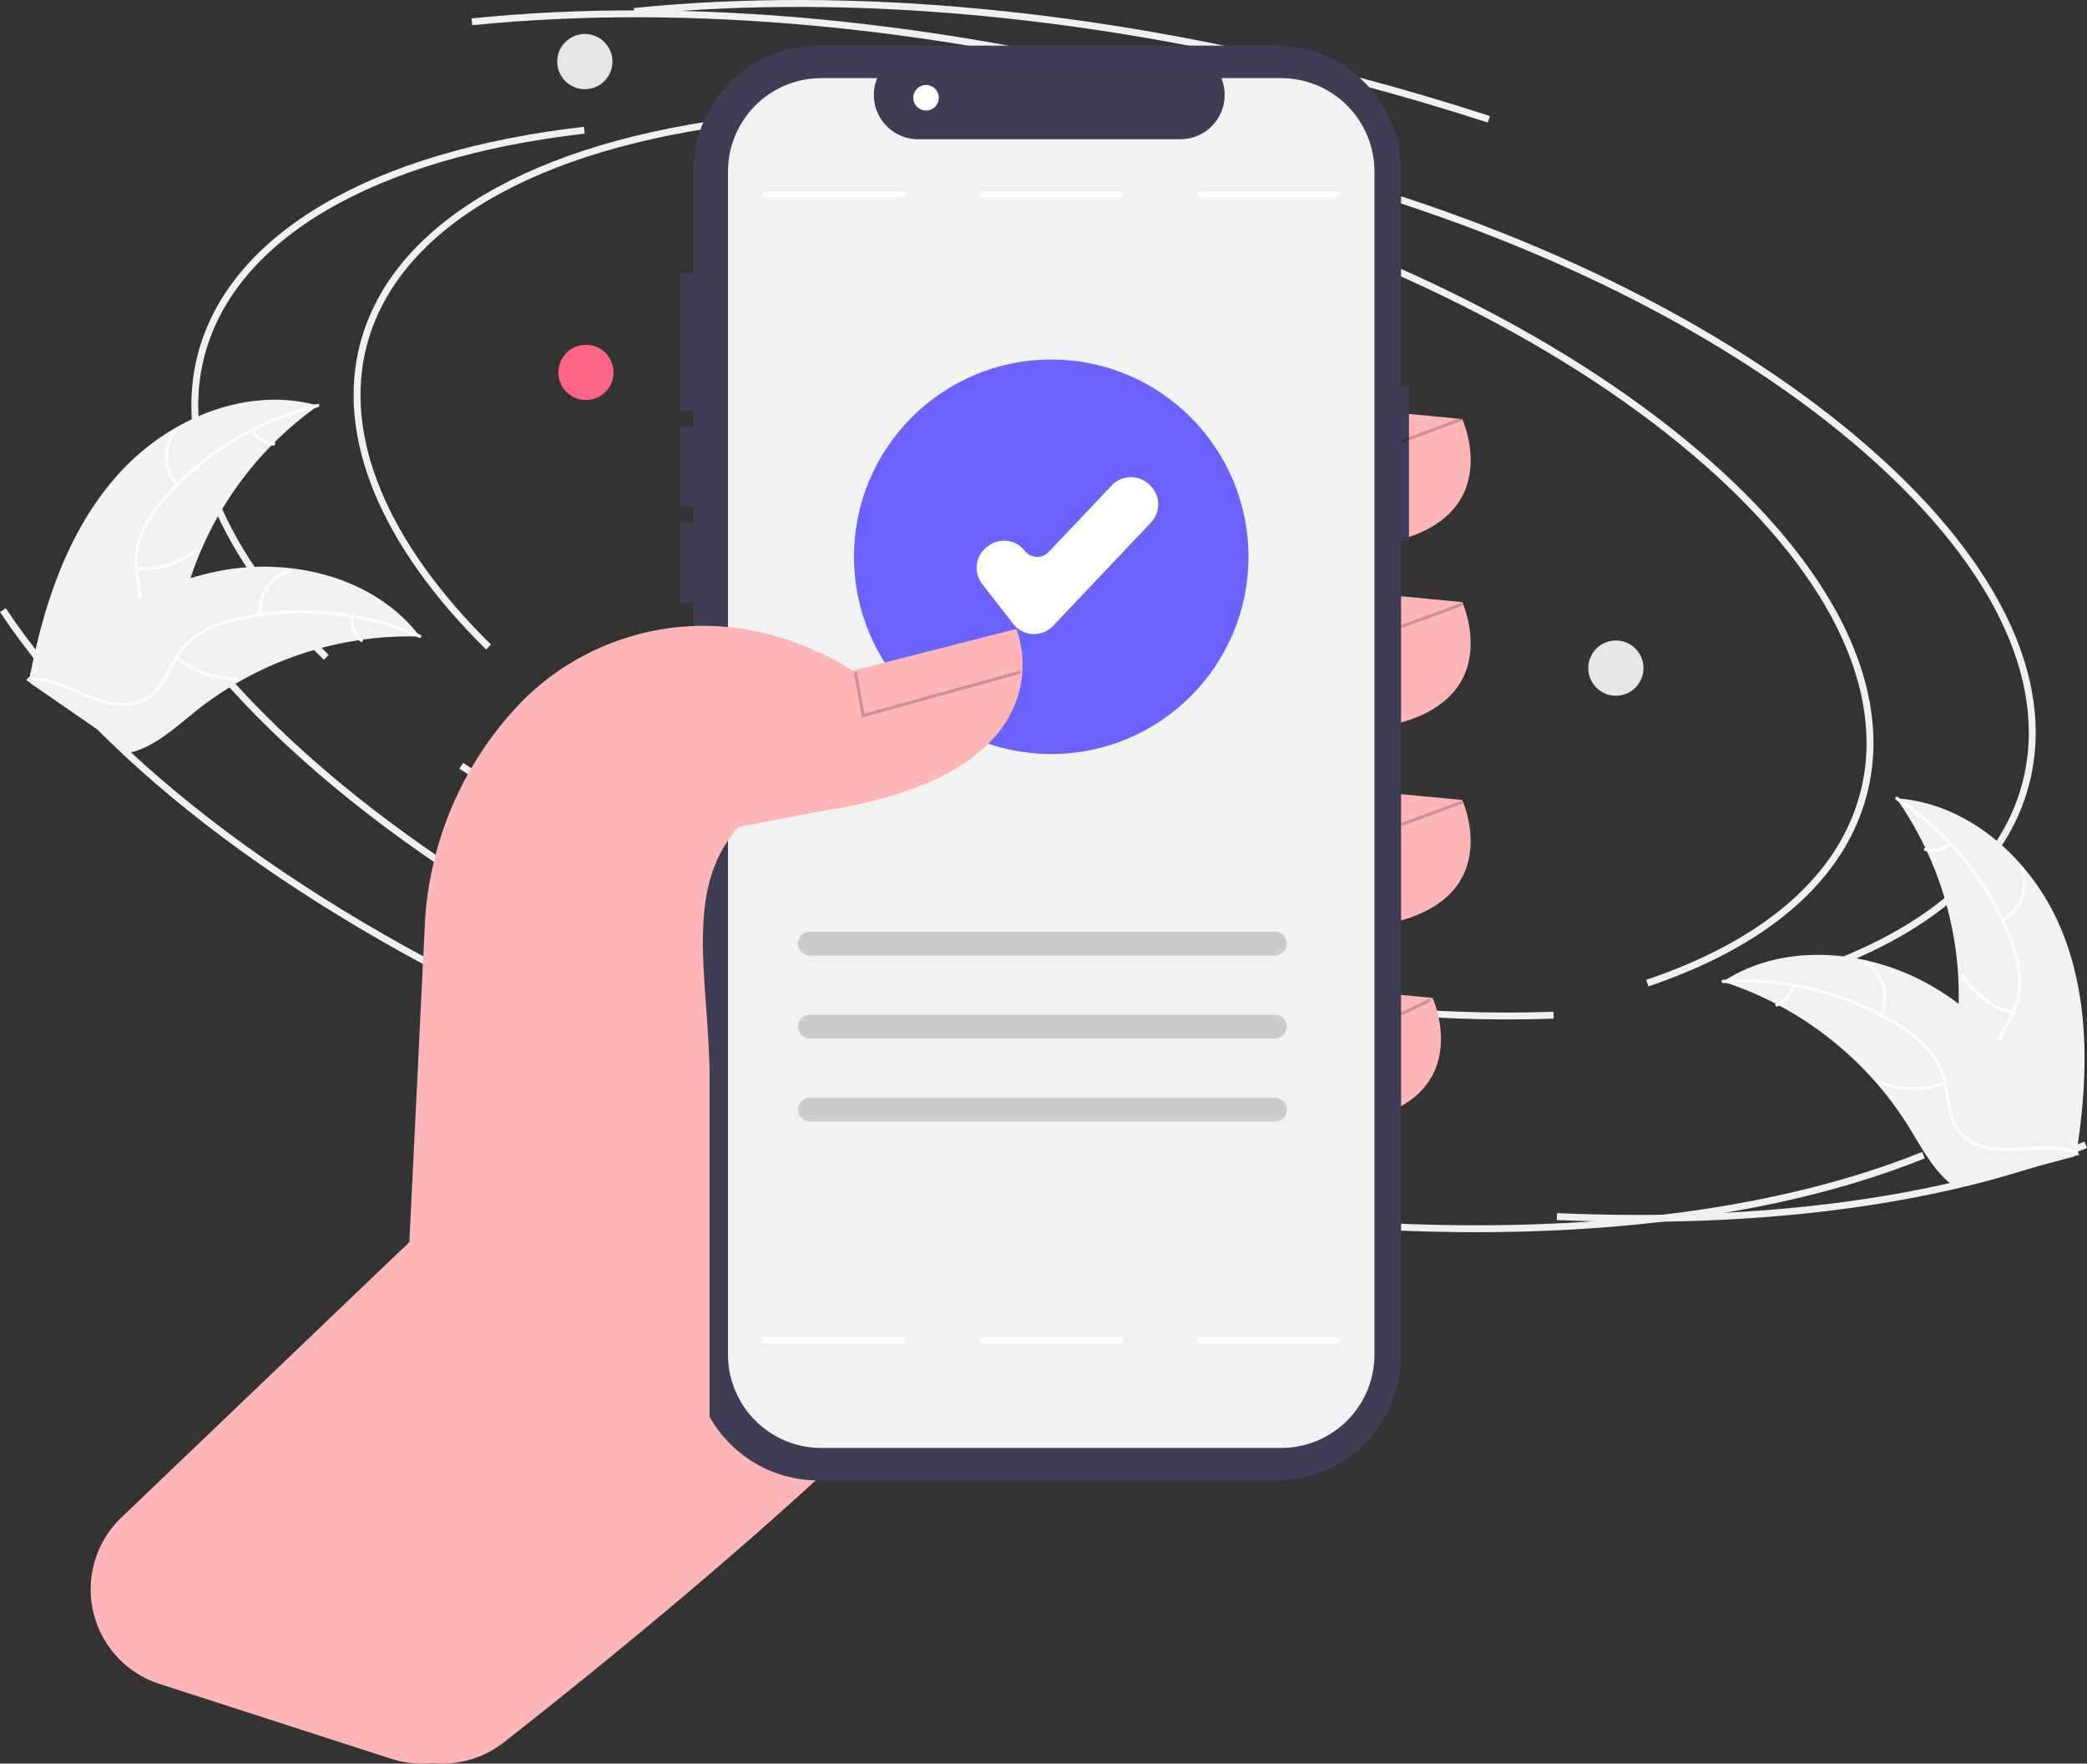 <svg id="bcf59adc-223a-4157-a407-747a33aa004d" data-name="Layer 1" xmlns="http://www.w3.org/2000/svg" width="653.8" height="552.476" viewBox="0 0 653.8 552.476"><rect x="0" y="0" width="653.8" height="552.476" fill="#333333" stroke="none"/><path d="M425.39,377.217c-33.166-32.65-47.174-66.712-39.444-95.91,9.92-37.47,53.989-63.378,120.907-71.079l.247,2.149c-65.986,7.594-109.383,32.92-119.062,69.484-7.523,28.416,6.282,61.734,38.871,93.816Z" transform="translate(-273.1 -173.762)" fill="#f0f0f0"/><path d="M745.387,493.114c-41.393,0-86.375-6.151-131.054-17.98-55.252-14.627-105.912-36.705-146.503-63.849l1.202-1.798c40.396,27.012,90.831,48.989,145.854,63.555,49.724,13.164,99.82,19.264,144.855,17.654l.078,2.161Q752.686,493.115,745.387,493.114Z" transform="translate(-273.1 -173.762)" fill="#f0f0f0"/><path d="M840.349,479.511l-.693-2.049c37.021-12.517,60.176-32.68,66.962-58.312,8.626-32.584-10.114-70.396-52.769-106.47C810.977,276.422,749.155,246.337,679.768,227.968l.553-2.091c69.69,18.45,131.813,48.69,174.924,85.151,43.328,36.644,62.316,75.239,53.464,108.675C901.729,446.07,878.09,466.751,840.349,479.511Z" transform="translate(-273.1 -173.762)" fill="#f0f0f0"/><path d="M500.412,494.018c-81.336-36.073-144.011-82.874-176.479-131.782l1.802-1.197c32.244,48.569,94.59,95.093,175.554,131.001Z" transform="translate(-273.1 -173.762)" fill="#f0f0f0"/><path d="M786.382,556.512q-12.584,0-25.598-.562l.093-2.161c64.746,2.803,121.872-4.945,165.215-22.411l.809,2.007C889.091,548.619,840.901,556.512,786.382,556.512Z" transform="translate(-273.1 -173.762)" fill="#f0f0f0"/><path d="M739.19,212.168c-13.443-4.377-27.271-8.452-41.099-12.113-79.573-21.066-157.795-28.545-226.211-21.626l-.218-2.153c68.671-6.942,147.16.555,226.982,21.687,13.867,3.671,27.734,7.758,41.215,12.148Z" transform="translate(-273.1 -173.762)" fill="#f0f0f0"/><path d="M374.557,380.462c-33.166-32.65-47.174-66.712-39.444-95.91,9.92-37.47,53.989-63.378,120.907-71.079l.247,2.149c-65.986,7.594-109.383,32.92-119.062,69.484-7.523,28.416,6.282,61.734,38.871,93.816Z" transform="translate(-273.1 -173.762)" fill="#f0f0f0"/><path d="M694.555,496.358c-41.393,0-86.375-6.151-131.054-17.98-55.252-14.627-105.912-36.705-146.503-63.849l1.202-1.798c40.396,27.012,90.831,48.989,145.854,63.555,49.724,13.164,99.82,19.264,144.855,17.654l.078,2.161Q701.854,496.36,694.555,496.358Z" transform="translate(-273.1 -173.762)" fill="#f0f0f0"/><path d="M789.516,482.756l-.693-2.049c37.021-12.517,60.176-32.68,66.962-58.312,8.626-32.584-10.114-70.396-52.769-106.47-42.872-36.258-104.694-66.342-174.081-84.711l.553-2.091c69.69,18.45,131.813,48.69,174.924,85.151,43.328,36.644,62.316,75.239,53.464,108.675C850.896,449.315,827.257,469.996,789.516,482.756Z" transform="translate(-273.1 -173.762)" fill="#f0f0f0"/><path d="M449.579,497.263c-81.336-36.073-144.011-82.874-176.479-131.782l1.802-1.197c32.244,48.569,94.59,95.093,175.554,131.001Z" transform="translate(-273.1 -173.762)" fill="#f0f0f0"/><path d="M735.549,559.757q-12.584,0-25.598-.562l.093-2.161c64.746,2.803,121.872-4.945,165.215-22.411l.809,2.007C838.259,551.864,790.069,559.757,735.549,559.757Z" transform="translate(-273.1 -173.762)" fill="#f0f0f0"/><path d="M688.357,215.412c-13.443-4.377-27.271-8.452-41.099-12.113-79.573-21.066-157.795-28.545-226.211-21.626l-.218-2.153c68.671-6.942,147.16.555,226.982,21.687,13.867,3.671,27.734,7.758,41.215,12.148Z" transform="translate(-273.1 -173.762)" fill="#f0f0f0"/><path d="M309.969,322.525c15.544-17.428,40.34-28.05,62.811-21.692a107.597,107.597,0,0,0-41.987,60.78c-2.428,9.488-4.14,20.295-12.031,26.096-4.91,3.61-11.416,4.472-17.454,3.65-6.039-.822-11.748-3.171-17.381-5.497l-1.516.131C286.768,363.051,294.424,339.953,309.969,322.525Z" transform="translate(-273.1 -173.762)" fill="#f2f2f2"/><path d="M372.711,301.319a91.966,91.966,0,0,0-48.231,29.587,39.604,39.604,0,0,0-6.678,10.458,22.714,22.714,0,0,0-1.341,11.879c.505,3.749,1.455,7.526,1.04,11.332a13.908,13.908,0,0,1-5.895,9.728c-3.946,2.881-8.692,4.173-13.377,5.275-5.202,1.223-10.624,2.412-14.865,5.869-.514.419-1.134-.403-.621-.821,7.377-6.015,17.63-5.242,25.793-9.611,3.809-2.038,7.026-5.237,7.808-9.626.684-3.838-.293-7.733-.836-11.525a24.238,24.238,0,0,1,.878-11.664,36.613,36.613,0,0,1,6.251-10.676,89.223,89.223,0,0,1,20.774-18.604A93.597,93.597,0,0,1,372.589,300.296c.642-.155.76.868.122,1.022Z" transform="translate(-273.1 -173.762)" fill="#fff"/><path d="M328.248,325.939a13.798,13.798,0,0,1-.425-17.862c.418-.513,1.236.113.817.627a12.777,12.777,0,0,0,.429,16.614c.443.492-.381,1.11-.821.621Z" transform="translate(-273.1 -173.762)" fill="#fff"/><path d="M315.954,351.376a26.594,26.594,0,0,0,18.477-5.851c.515-.417,1.135.405.621.821a27.662,27.662,0,0,1-19.239,6.049c-.662-.046-.517-1.065.142-1.019Z" transform="translate(-273.1 -173.762)" fill="#fff"/><path d="M352.578,308.424a7.81,7.81,0,0,0,6.303,3.898c.662.037.516,1.057-.142,1.019a8.752,8.752,0,0,1-6.982-4.297.532.532,0,0,1,.1-.721.517.517,0,0,1,.721.1Z" transform="translate(-273.1 -173.762)" fill="#fff"/><path d="M404.676,373.183c-.414-.012-.828-.023-1.248-.028a102.857,102.857,0,0,0-16.657.972c-.427.053-.86.113-1.285.179a108.434,108.434,0,0,0-37.699,13.136,105.304,105.304,0,0,0-13.229,8.999c-5.766,4.601-11.651,10.047-18.401,12.405a18.066,18.066,0,0,1-2.145.629l-31.325-21.642c-.046-.085-.098-.163-.145-.248l-1.29-.807c.203-.187.418-.376.622-.563.117-.109.242-.213.359-.322.081-.071.161-.142.23-.211.027-.024.054-.047.076-.064.069-.069.14-.125.203-.187q1.797-1.593,3.623-3.166c.005-.007.005-.007.017-.009a154.833,154.833,0,0,1,30.165-20.738c.326-.166.656-.339.996-.494a100.482,100.482,0,0,1,15.208-6.133,88.829,88.829,0,0,1,8.714-2.205,73.869,73.869,0,0,1,23.079-.884c15.333,1.83,29.911,8.544,39.414,20.464C404.202,372.57,404.439,372.871,404.676,373.183Z" transform="translate(-273.1 -173.762)" fill="#f2f2f2"/><path d="M404.331,373.532a91.966,91.966,0,0,0-56.323-5.414,39.604,39.604,0,0,0-11.629,4.33,22.715,22.715,0,0,0-8.223,8.678c-1.854,3.297-3.369,6.885-5.993,9.674a13.908,13.908,0,0,1-10.564,4.218c-4.885-.075-9.452-1.901-13.857-3.842-4.89-2.155-9.935-4.471-15.402-4.264-.662.025-.663-1.004-.001-1.029,9.512-.361,17.233,6.429,26.381,7.855,4.268.665,8.763.049,12.03-2.985,2.857-2.653,4.422-6.351,6.271-9.706a24.238,24.238,0,0,1,7.724-8.784,36.613,36.613,0,0,1,11.419-4.761,89.224,89.224,0,0,1,27.787-2.347,93.597,93.597,0,0,1,30.897,7.488c.606.263.084,1.15-.518.889Z" transform="translate(-273.1 -173.762)" fill="#fff"/><path d="M354.007,366.42A13.798,13.798,0,0,1,364.422,351.903c.643-.158.919.834.275.992a12.777,12.777,0,0,0-9.66,13.524c.057.66-.972.657-1.029.001Z" transform="translate(-273.1 -173.762)" fill="#fff"/><path d="M328.877,379.329a26.594,26.594,0,0,0,18.275,6.453c.662-.023.663,1.007.001,1.029a27.662,27.662,0,0,1-19.003-6.754c-.501-.435.229-1.162.727-.729Z" transform="translate(-273.1 -173.762)" fill="#fff"/><path d="M383.979,367.083a7.81,7.81,0,0,0,2.686,6.907c.506.429-.224,1.155-.727.729a8.752,8.752,0,0,1-2.988-7.635.532.532,0,0,1,.514-.515.517.517,0,0,1,.515.514Z" transform="translate(-273.1 -173.762)" fill="#fff"/><path d="M919.048,465.393c-8.782-21.639-28.566-39.977-51.866-41.54a107.597,107.597,0,0,1,19.116,71.356c-.903,9.752-2.922,20.506,2.56,28.622,3.411,5.05,9.249,8.049,15.212,9.304,5.964,1.255,12.13.962,18.217.664l1.383.633C927.279,511.359,927.831,487.032,919.048,465.393Z" transform="translate(-273.1 -173.762)" fill="#f2f2f2"/><path d="M867.084,424.333a91.966,91.966,0,0,1,35.481,44.077,39.604,39.604,0,0,1,2.775,12.094,22.715,22.715,0,0,1-2.73,11.639c-1.735,3.361-3.9,6.599-4.788,10.323a13.908,13.908,0,0,0,2.283,11.143c2.748,4.04,6.784,6.852,10.826,9.464,4.488,2.901,9.196,5.842,12.027,10.523.343.567,1.203.002.861-.565-4.927-8.144-14.843-10.863-21.062-17.721-2.902-3.2-4.857-7.294-4.119-11.691.646-3.845,2.875-7.185,4.661-10.573A24.238,24.238,0,0,0,906.392,481.766a36.613,36.613,0,0,0-2.299-12.156,89.224,89.224,0,0,0-13.313-24.503,93.597,93.597,0,0,0-23.238-21.695c-.553-.362-1.007.562-.458.922Z" transform="translate(-273.1 -173.762)" fill="#fff"/><path d="M900.685,462.465a13.798,13.798,0,0,0,6.404-16.68c-.222-.624-1.202-.309-.98.316a12.776,12.776,0,0,1-5.988,15.503c-.583.315-.015,1.173.565.861Z" transform="translate(-273.1 -173.762)" fill="#fff"/><path d="M903.714,490.554a26.594,26.594,0,0,1-15.436-11.72c-.345-.566-1.205-.001-.861.565a27.662,27.662,0,0,0,16.087,12.163c.639.179.845-.829.209-1.008Z" transform="translate(-273.1 -173.762)" fill="#fff"/><path d="M883.658,437.791a7.81,7.81,0,0,1-7.246,1.553c-.636-.187-.841.822-.209,1.008a8.752,8.752,0,0,0,8.02-1.7.532.532,0,0,0,.148-.713.517.517,0,0,0-.713-.148Z" transform="translate(-273.1 -173.762)" fill="#fff"/><path d="M812.824,481.272c.394.128.788.256,1.185.393a102.857,102.857,0,0,1,15.361,6.514c.385.194.772.396,1.15.6a108.434,108.434,0,0,1,31.091,25.042,105.303,105.303,0,0,1,9.434,12.922c3.884,6.271,7.596,13.379,13.161,17.868a18.063,18.063,0,0,0,1.809,1.314l36.776-9.855c.072-.064.147-.12.22-.185l1.486-.326c-.129-.244-.267-.495-.396-.739-.074-.142-.156-.282-.23-.424-.052-.094-.104-.188-.146-.276-.017-.031-.035-.063-.05-.086-.042-.088-.089-.165-.129-.244q-1.157-2.104-2.348-4.2c-.002-.008-.002-.008-.013-.015a154.833,154.833,0,0,0-21.441-29.67c-.251-.265-.504-.539-.772-.8A100.484,100.484,0,0,0,886.712,488.218a88.834,88.834,0,0,0-7.466-5.005,73.869,73.869,0,0,0-21.439-8.59c-15.057-3.43-31.042-2.006-43.999,6.026C813.477,480.855,813.153,481.058,812.824,481.272Z" transform="translate(-273.1 -173.762)" fill="#f2f2f2"/><path d="M813.032,481.717a91.966,91.966,0,0,1,54.867,13.831,39.603,39.603,0,0,1,9.497,7.986,22.715,22.715,0,0,1,4.828,10.936c.638,3.729.859,7.617,2.393,11.125a13.908,13.908,0,0,0,8.531,7.523c4.626,1.571,9.542,1.386,14.342,1.039,5.33-.386,10.86-.872,15.939,1.161.615.246.962-.723.347-.969-8.837-3.536-18.391.263-27.486-1.468-4.244-.808-8.27-2.899-10.327-6.855-1.799-3.459-2.031-7.468-2.644-11.249a24.238,24.238,0,0,0-4.322-10.869,36.613,36.613,0,0,0-9.155-8.322,89.224,89.224,0,0,0-25.382-11.55,93.597,93.597,0,0,0-31.616-3.332c-.659.044-.466,1.055.189,1.012Z" transform="translate(-273.1 -173.762)" fill="#fff"/><path d="M862.818,491.933a13.798,13.798,0,0,0-4.929-17.173c-.553-.365-1.146.477-.592.842a12.777,12.777,0,0,1,4.553,15.984c-.276.602.695.946.969.347Z" transform="translate(-273.1 -173.762)" fill="#fff"/><path d="M882.149,512.537a26.594,26.594,0,0,1-19.381-.065c-.616-.244-.963.725-.347.969a27.662,27.662,0,0,0,20.168.026c.618-.242.175-1.171-.44-.931Z" transform="translate(-273.1 -173.762)" fill="#fff"/><path d="M834.368,482.484a7.81,7.81,0,0,1-4.851,5.603c-.621.234-.177,1.163.44.931a8.752,8.752,0,0,0,5.38-6.186.532.532,0,0,0-.311-.658.517.517,0,0,0-.658.311Z" transform="translate(-273.1 -173.762)" fill="#fff"/><circle cx="183.564" cy="116.662" r="8.652" fill="#fd6584"/><circle cx="506.212" cy="209.293" r="8.652" fill="#e6e6e6"/><circle cx="183.212" cy="19.293" r="8.652" fill="#e6e6e6"/><path d="M411.623,726.228a31.076,31.076,0,0,1-29.583-40.671l91.446-283.229.174-.096,110.565-60.733.192.564a764.738,764.738,0,0,1,21.521,80.267c8.323,40.021,15.376,94.14,1.711,124.686-21.205,47.398-130.7,136.511-176.792,172.624A31.218,31.218,0,0,1,411.623,726.228Z" transform="translate(-273.1 -173.762)" fill="#ffb6b6"/><path d="M698.636,301.927l32.548,3.1s17.049,37.198-35.648,40.298Z" transform="translate(-273.1 -173.762)" fill="#ffb6b6"/><path d="M698.636,359.273l32.548,3.1s17.049,37.198-35.648,40.298Z" transform="translate(-273.1 -173.762)" fill="#ffb6b6"/><path d="M698.636,421.27l32.548,3.1s17.049,37.198-35.648,40.298Z" transform="translate(-273.1 -173.762)" fill="#ffb6b6"/><path d="M689.337,483.266l32.548,3.1s17.049,37.198-35.648,40.298Z" transform="translate(-273.1 -173.762)" fill="#ffb6b6"/><path d="M714.482,294.87h-2.47V227.215a39.157,39.157,0,0,0-39.157-39.157H529.518a39.157,39.157,0,0,0-39.157,39.157V598.379a39.157,39.157,0,0,0,39.157,39.157H672.855a39.157,39.157,0,0,0,39.157-39.157V343.029H714.482Z" transform="translate(-273.1 -173.762)" fill="#3f3d56"/><path d="M703.675,227.487v370.62a29.236,29.236,0,0,1-29.232,29.24H530.405a29.238,29.238,0,0,1-29.24-29.237V227.487a29.238,29.238,0,0,1,29.237-29.24h17.483a13.891,13.891,0,0,0,12.86,19.14h82.12a13.897,13.897,0,0,0,12.86-19.14h18.71a29.238,29.238,0,0,1,29.24,29.237Z" transform="translate(-273.1 -173.762)" fill="#f2f2f2"/><rect x="711.383" y="308.056" width="20.43" height="1" transform="translate(-335.276 94.685) rotate(-20.222)" opacity="0.2" style="isolation:isolate"/><rect x="711.383" y="366.056" width="20.43" height="1" transform="translate(-355.324 98.261) rotate(-20.222)" opacity="0.2" style="isolation:isolate"/><rect x="711.383" y="428.056" width="20.43" height="1" transform="translate(-376.755 102.082) rotate(-20.222)" opacity="0.2" style="isolation:isolate"/><rect x="711.34" y="488.765" width="10.353" height="1" transform="translate(-414.255 184.448) rotate(-25.639)" opacity="0.2" style="isolation:isolate"/><rect x="238.98" y="59.863" width="44.682" height="2" fill="#fff"/><rect x="306.98" y="59.863" width="44.682" height="2" fill="#fff"/><path d="M672.468,473.099H526.817a3.737,3.737,0,1,1,0-7.474H672.468a3.737,3.737,0,0,1,0,7.474Z" transform="translate(-273.1 -173.762)" fill="#ccc"/><path d="M672.468,499.099H526.817a3.737,3.737,0,1,1,0-7.474H672.468a3.737,3.737,0,0,1,0,7.474Z" transform="translate(-273.1 -173.762)" fill="#ccc"/><path d="M672.468,525.099H526.817a3.737,3.737,0,1,1,0-7.474H672.468a3.737,3.737,0,0,1,0,7.474Z" transform="translate(-273.1 -173.762)" fill="#ccc"/><rect x="374.98" y="59.863" width="44.682" height="2" fill="#fff"/><rect x="238.98" y="418.863" width="44.682" height="2" fill="#fff"/><rect x="306.98" y="418.863" width="44.682" height="2" fill="#fff"/><rect x="374.98" y="418.863" width="44.682" height="2" fill="#fff"/><circle cx="329.32" cy="174.416" r="61.789" fill="#6c63ff"/><path d="M597.026,372.395c-.133,0-.268-.003-.403-.01a8.23,8.23,0,0,1-6.099-3.17L580.785,356.696a8.245,8.245,0,0,1,1.444-11.558l.349-.272a8.25,8.25,0,0,1,11.562,1.442,4.94,4.94,0,0,0,3.662,1.903,4.846,4.846,0,0,0,3.831-1.537L621.404,325.802a8.247,8.247,0,0,1,11.643-.315l.322.304a8.246,8.246,0,0,1,.317,11.645l-30.683,32.387A8.223,8.223,0,0,1,597.026,372.395Z" transform="translate(-273.1 -173.762)" fill="#fff"/><path d="M405.477,726.238a32.392,32.392,0,0,1-9.966-1.57l-72.44-23.4a31.133,31.133,0,0,1-11.948-52.126l90.216-86.279,4.814-98.684A108.196,108.196,0,0,1,436.318,393.793c22.478-23.098,63.321-35.109,103.97-9.941l51.215-13.055.165.402a33.538,33.538,0,0,1-2.533,27.215c-8.453,14.906-28.254,24.82-58.854,29.468l-25.815,4.965c-13.157,14.735-11.774,33.966-10.174,56.223.544,7.573,1.107,15.403,1.107,23.443V620.837c0,18.587-41.174,67.255-65.717,94.61A32.526,32.526,0,0,1,405.477,726.238Z" transform="translate(-273.1 -173.762)" fill="#ffb6b6"/><polygon points="270.024 224.793 267.48 210.599 268.464 210.423 270.814 223.537 319.631 210.04 319.897 211.004 270.024 224.793" opacity="0.2" style="isolation:isolate"/><rect x="213.105" y="85.627" width="8" height="43" fill="#3f3d56"/><rect x="213.105" y="133.627" width="8" height="25" fill="#3f3d56"/><rect x="213.105" y="163.627" width="8" height="25" fill="#3f3d56"/><circle cx="290.105" cy="30.627" r="4" fill="#fff"/></svg>